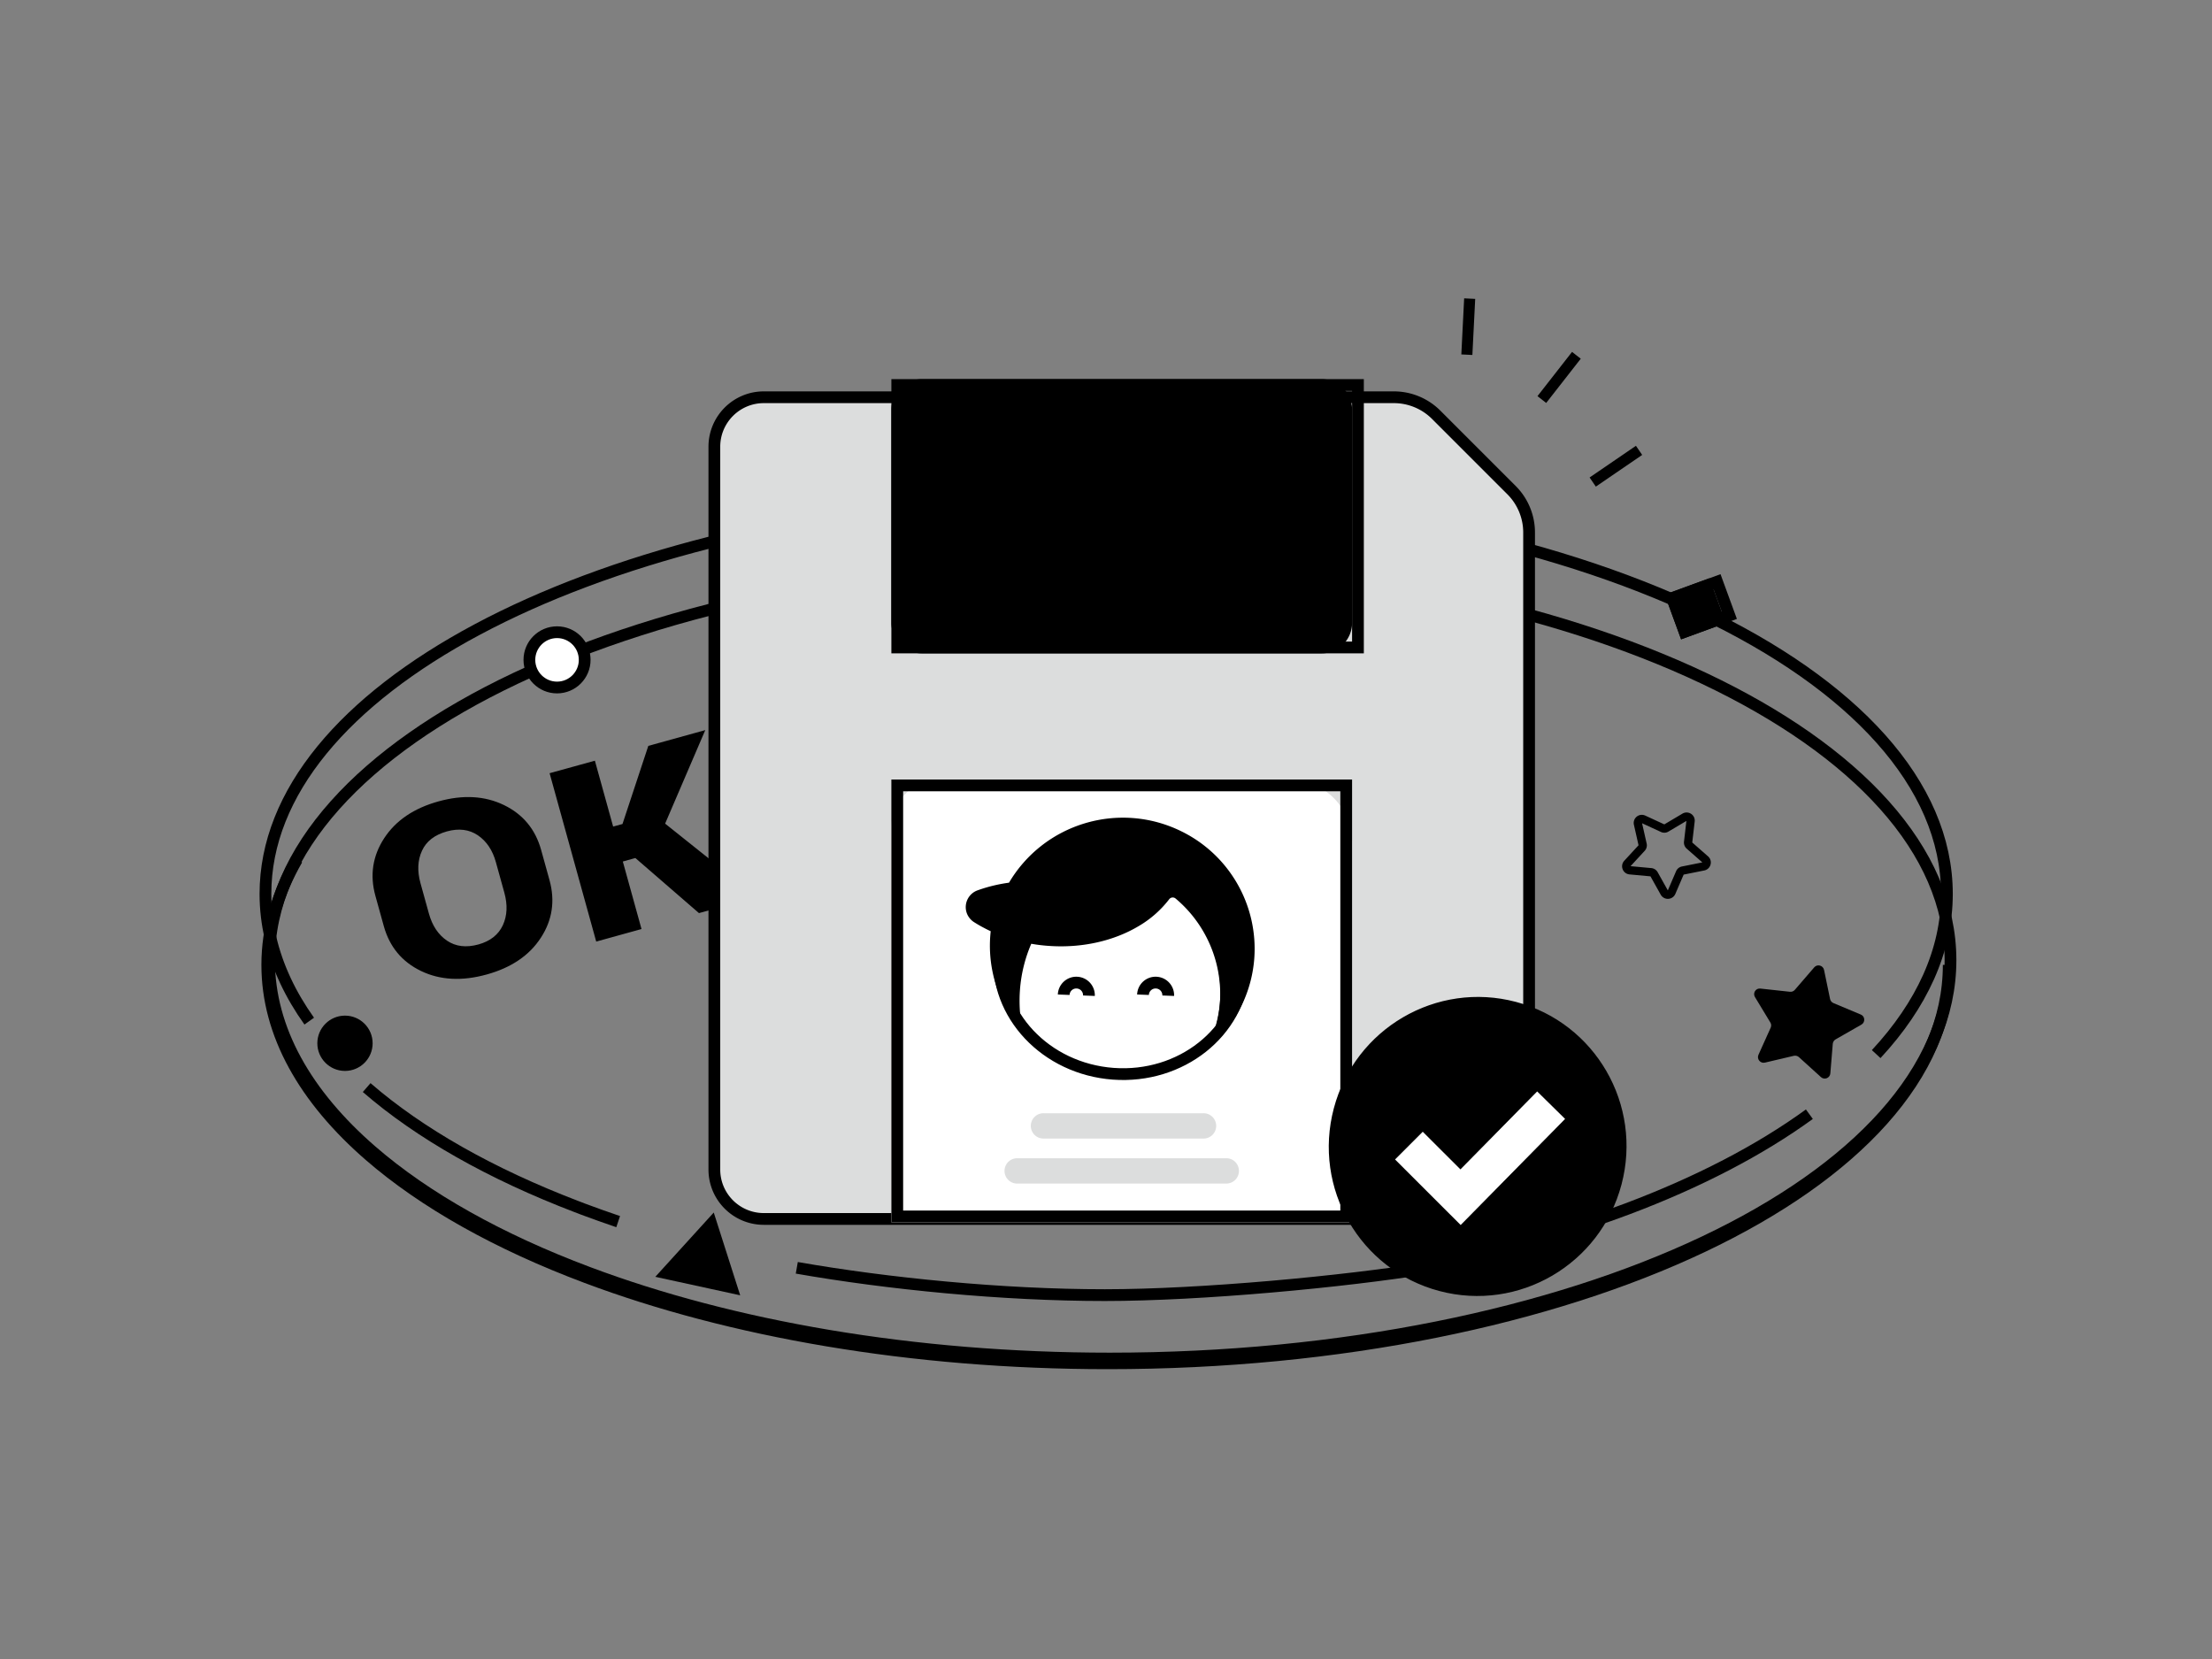 <svg viewBox="0 0 400 300" fill="none" xmlns="http://www.w3.org/2000/svg"><rect x="0" y="0" width="400" height="300" fill="#808080" stroke="none"/><path d="M200.682 101.589c-83.96 0-152.03 32.25-152.03 72.04 0 12.5 6.72 24.26 18.55 34.51 9.83 8.52 23.19 16 39.16 21.99 25.91 9.73 58.69 15.54 94.32 15.54 83.97 0 152.03-32.25 152.03-72.04 0-39.79-68.06-72.04-152.03-72.04Z" stroke="#000000" stroke-width="2.126"/><path d="M196.192 89.626c1.28-.01 2.56-.02 3.84-.02 83.97 0 152.03 32.249 152.03 72.039 0 10.3-4.56 20.1-12.79 28.97M55.92 184.653c-1.7-2.38-3.14-4.83-4.3-7.31-2.37-5.06-3.62-10.31-3.62-15.7 0-36.68 57.86-66.96 132.69-71.46" stroke="#000000" stroke-width="2.126"/><path fill-rule="evenodd" clip-rule="evenodd" d="M147.693 88.838c-2.76 0-5 2.24-5 5s2.24 5 5 5 5-2.24 5-5-2.24-5-5-5Z" fill="#fff"/><path d="M147.693 88.838c-2.76 0-5 2.24-5 5s2.24 5 5 5 5-2.24 5-5-2.24-5-5-5Z" stroke="#000000" stroke-width="2.126"/><path fill-rule="evenodd" clip-rule="evenodd" d="m67.881 161.985 1.52 5.48c1.04 3.75 3.28 6.45 6.73 8.12 3.45 1.66 7.42 1.87 11.89.63 4.44-1.23 7.7-3.44 9.78-6.64 2.08-3.19 2.6-6.66 1.57-10.41l-1.52-5.48c-1.04-3.73-3.28-6.44-6.73-8.11-3.46-1.67-7.39-1.89-11.82-.66-4.46 1.23-7.73 3.45-9.83 6.66-2.09 3.21-2.62 6.68-1.59 10.41Zm23.32-.559-1.53-5.52c-.6-2.17-1.69-3.79-3.26-4.86-1.57-1.06-3.44-1.3-5.6-.7-2.22.62-3.72 1.78-4.5 3.49-.79 1.71-.88 3.66-.28 5.85l1.53 5.52c.61 2.2 1.7 3.83 3.28 4.9 1.57 1.06 3.46 1.29 5.68.68 2.14-.6 3.61-1.76 4.41-3.48.79-1.72.88-3.68.27-5.88ZM110.875 149.468l1.69-.46 4.67-14.13 10.3-2.85-7.26 16.91 16.63 13.27-10.51 2.91-11.5-9.96-2.27.63 3.38 12.21-8.19 2.27-8.43-30.45 8.19-2.26 3.3 11.91Z" fill="#000000"/><path d="M111.785 220.908c-2.15-.72-4.25-1.48-6.32-2.25-.42-.16-.84-.32-1.25-.48-15.42-5.9-28.34-13.21-37.91-21.51M258.565 229.26c-15.48 2.52-41.49 4.94-58.78 4.94-18.54 0-39.27-2.06-55.7-4.94M327.192 201.483c-8.99 6.53-20.15 12.32-33 17.15-1.82.68-3.66 1.34-5.54 1.98" stroke="#000000" stroke-width="2.126"/><path d="M352.392 174.486c0 39.79-68.06 72.04-152.03 72.04-35.63 0-68.41-5.81-94.32-15.54-15.97-5.99-29.33-13.47-39.16-21.99-11.83-10.25-18.55-22.01-18.55-34.51 0-6.6 1.87-13 5.38-19.07" stroke="#000000" stroke-width="2.126"/><path fill-rule="evenodd" clip-rule="evenodd" d="m132.277 232.801-11.75-2.56 8.09-8.9 3.66 11.46Z" fill="#000"/><path d="m120.527 230.241 11.75 2.56-3.66-11.46-8.09 8.9Z" stroke="#000000" stroke-width="2.126"/><path fill-rule="evenodd" clip-rule="evenodd" d="M319.154 192.154c-.83.19-1.51-.64-1.17-1.41l2.21-4.9c.14-.31.12-.66-.06-.95l-2.78-4.59c-.44-.73.14-1.64.98-1.54l5.34.58c.34.04.67-.09.89-.35l3.51-4.07c.55-.64 1.59-.36 1.77.46l1.09 5.26c.07.33.29.61.6.74l4.96 2.08c.78.32.84 1.4.11 1.82l-4.67 2.67c-.29.17-.48.46-.51.8l-.44 5.35c-.07.85-1.08 1.24-1.7.67l-3.98-3.61c-.25-.23-.59-.31-.92-.24l-5.23 1.23Z" fill="#000000"/><path d="m299.106 158.093 1.86 3.33c.3.52 1.06.48 1.3-.07l1.51-3.51c.09-.22.29-.38.52-.42l3.74-.75c.59-.12.79-.86.34-1.25l-2.87-2.52a.716.716 0 0 1-.24-.63l.44-3.79c.08-.6-.57-1.01-1.08-.71l-3.29 1.95c-.2.13-.45.14-.67.04l-3.47-1.6a.72.72 0 0 0-1 .82l.84 3.72a.7.7 0 0 1-.18.65l-2.59 2.81c-.4.44-.13 1.16.47 1.21l3.8.35c.24.02.45.16.57.37Z" stroke="#000000" stroke-width="1.5"/><path fill-rule="evenodd" clip-rule="evenodd" d="m303.998 115.614 8.095-2.962-2.962-8.095-8.095 2.962 2.962 8.095Z" fill="#000"/><path d="m310.491 105.192-8.092 2.96 2.23 6.095 8.092-2.96-2.23-6.095Z" stroke="#000000" stroke-width="2.126"/><path fill-rule="evenodd" clip-rule="evenodd" d="M62.384 183.657c-2.76 0-5 2.24-5 5s2.24 5 5 5 5-2.24 5-5-2.24-5-5-5Z" fill="#000000"/><path fill-rule="evenodd" clip-rule="evenodd" d="M100.73 114.323c-2.76 0-5 2.24-5 5s2.24 5 5 5 5-2.24 5-5-2.24-5-5-5Z" fill="#fff"/><path d="M100.73 114.323c-2.76 0-5 2.24-5 5s2.24 5 5 5 5-2.24 5-5-2.24-5-5-5Z" stroke="#000000" stroke-width="2.126"/><path fill-rule="evenodd" clip-rule="evenodd" d="M276.508 211.485c0 4.94-4 8.94-8.94 8.94h-129.44c-4.95 0-8.95-4-8.95-8.94v-130.7c0-4.94 4-8.95 8.95-8.95h113.92c2.87 0 5.63 1.14 7.66 3.17l13.63 13.63a10.84 10.84 0 0 1 3.17 7.66v115.19Z" fill="#DCDDDD"/><path d="M267.568 220.425c4.94 0 8.94-4 8.94-8.94V96.295c0-2.87-1.14-5.63-3.17-7.66l-13.63-13.63a10.84 10.84 0 0 0-7.66-3.17h-113.92c-4.95 0-8.95 4.01-8.95 8.95v130.7c0 4.94 4 8.94 8.95 8.94h129.44Z" stroke="#000000" stroke-width="2.126"/><path fill-rule="evenodd" clip-rule="evenodd" d="M161.189 221.032h83.31v-68.69c0-3.02-1.2-5.91-3.33-8.05a11.409 11.409 0 0 0-8.05-3.33h-63.18c-4.83 0-8.75 3.92-8.75 8.75v71.32Z" fill="#fff"/><path d="M243.436 142.025h-81.184v77.943h81.184v-77.943Z" stroke="#000000" stroke-width="2.126"/><path fill-rule="evenodd" clip-rule="evenodd" d="M166.699 118.15h72.29c1.46 0 2.87-.58 3.9-1.62a5.526 5.526 0 0 0 1.61-3.9V74.07c0-3.04-2.47-5.51-5.51-5.51h-72.29c-3.04 0-5.51 2.47-5.51 5.51v38.56c0 1.46.58 2.87 1.61 3.9a5.493 5.493 0 0 0 3.9 1.62Z" fill="#000"/><path d="M245.562 69.622h-83.31v47.461h83.31v-47.46Z" stroke="#000000" stroke-width="2.126"/><path fill-rule="evenodd" clip-rule="evenodd" d="M215.055 107.254h14.85c1.93 0 3.5-1.57 3.5-3.5v-22.12c0-1.93-1.57-3.5-3.5-3.5h-14.85c-1.93 0-3.5 1.57-3.5 3.5v22.12c0 1.93 1.57 3.5 3.5 3.5Z" fill="#000000"/><path fill-rule="evenodd" clip-rule="evenodd" d="M242.223 200.695c-3.675 13.872 4.529 28.077 18.333 31.735 13.794 3.656 27.957-4.622 31.633-18.494 3.676-13.871-4.529-28.076-18.323-31.732-13.804-3.658-27.967 4.62-31.643 18.491Z" fill="#000"/><path d="M242.223 200.695c-3.675 13.872 4.529 28.077 18.333 31.735 13.794 3.656 27.957-4.622 31.633-18.494 3.676-13.871-4.529-28.076-18.323-31.732-13.804-3.658-27.967 4.62-31.643 18.491Z" stroke="#000000" stroke-width="2.126"/><path d="m280.495 199.851-16.38 16.64-9.34-9.33" stroke="#fff" stroke-width="7.087"/><path fill-rule="evenodd" clip-rule="evenodd" d="M211.407 161.419c.26-.32.73-.37 1.05-.11a23.071 23.071 0 0 1 7.4 25.77c-4.39 4.8-11.16 7.63-18.53 7.09-1.98-.14-3.87-.52-5.65-1.09-.27-.09-.54-.19-.81-.28a.142.142 0 0 0-.06-.02 23.237 23.237 0 0 1-11.59-9.6c-.04-.05-.07-.11-.11-.17-1.8-3.23-2.71-6.92-2.43-10.78.1-1.33.33-2.62.7-3.86 2.64.98 5.42 1.58 8.24 1.77 6.11.45 11.79-.93 16.11-3.53 2.23-1.3 4.15-3.05 5.65-5.15.01-.01.02-.03.03-.04Z" fill="#fff"/><path d="M212.457 161.309a.747.747 0 0 0-1.05.11c-.01.01-.02.03-.03.04-1.5 2.1-3.42 3.85-5.65 5.15-4.32 2.6-10 3.98-16.11 3.53-2.82-.19-5.6-.79-8.24-1.77-.37 1.24-.6 2.53-.7 3.86-.28 3.86.63 7.55 2.43 10.78.04.06.07.12.11.17 2.65 4.33 6.7 7.75 11.59 9.6.02 0 .04.01.06.02.27.09.54.19.81.28 1.78.57 3.67.95 5.65 1.09 7.37.54 14.14-2.29 18.53-7.09 3.29-9.28.32-19.64-7.4-25.77Z" stroke="#000000" stroke-width=".992"/><path fill-rule="evenodd" clip-rule="evenodd" d="M189.589 170.541a29.82 29.82 0 0 1-3.4-.44 26.282 26.282 0 0 0-2.25 8.92c-.14 1.95-.07 3.91.21 5.84a22.988 22.988 0 0 1-4.58-15.55c.03-.41.07-.82.12-1.22-.53-.24-1.05-.49-1.55-.76-.62-.32-1.21-.67-1.78-1.03a2.79 2.79 0 0 1-1.07-1.37c-.49-1.41.25-2.96 1.66-3.46a27.26 27.26 0 0 1 5.82-1.39c6.18-10.7 19.6-14.76 30.67-9.29a23.163 23.163 0 0 1 12.88 22.44c-.4 5.46-2.73 10.6-6.57 14.49 3.34-9.12.61-19.37-6.84-25.62a.265.265 0 0 1-.06-.05c-.58-.43-1.4-.31-1.83.27a18.658 18.658 0 0 1-5.32 4.69c-4.33 2.6-10.01 3.98-16.11 3.53Z" fill="#000000"/><path d="M186.189 170.101c1.12.21 2.26.36 3.4.44 6.1.45 11.78-.93 16.11-3.53 2.06-1.21 3.86-2.8 5.32-4.69.43-.58 1.25-.7 1.83-.27.02.02.04.04.06.05a23.086 23.086 0 0 1 6.84 25.62c3.84-3.89 6.17-9.03 6.57-14.49.67-9.41-4.42-18.28-12.88-22.44-11.07-5.47-24.49-1.41-30.67 9.29-1.98.25-3.93.71-5.82 1.39-1.41.5-2.15 2.05-1.66 3.46.2.56.58 1.04 1.07 1.37.57.36 1.16.71 1.78 1.03.5.27 1.02.52 1.55.76-.05.4-.09.81-.12 1.22a22.988 22.988 0 0 0 4.58 15.55c-.28-1.93-.35-3.89-.21-5.84.22-3.08.98-6.1 2.25-8.92Z" stroke="#000000"/><path d="M196.914 180.057a2.28 2.28 0 1 0-4.56-.18M211.251 180.057a2.28 2.28 0 1 0-4.56-.18" stroke="#000000" stroke-width="2.126"/><path d="M180.677 172.238c-.82 11.22 8.419 21.039 20.646 21.933 12.218.893 22.796-7.478 23.616-18.699.821-11.23-8.428-21.05-20.646-21.943-12.227-.893-22.795 7.479-23.616 18.709Z" stroke="#000000" stroke-width="2.126"/><path fill-rule="evenodd" clip-rule="evenodd" d="M183.94 214.027h37.81a2.285 2.285 0 0 0 2.29-2.29 2.285 2.285 0 0 0-2.29-2.29h-37.81a2.285 2.285 0 0 0-2.29 2.29 2.285 2.285 0 0 0 2.29 2.29ZM188.695 205.887h28.94a2.285 2.285 0 0 0 2.29-2.29 2.285 2.285 0 0 0-2.29-2.29h-28.94a2.285 2.285 0 0 0-2.29 2.29 2.285 2.285 0 0 0 2.29 2.29Z" fill="#DCDDDD"/><path d="m288.013 87.17 8.38-5.73M278.813 72.25l6.25-8M265.254 64.14l.51-10.14" stroke="#000000" stroke-width="2"/></svg>